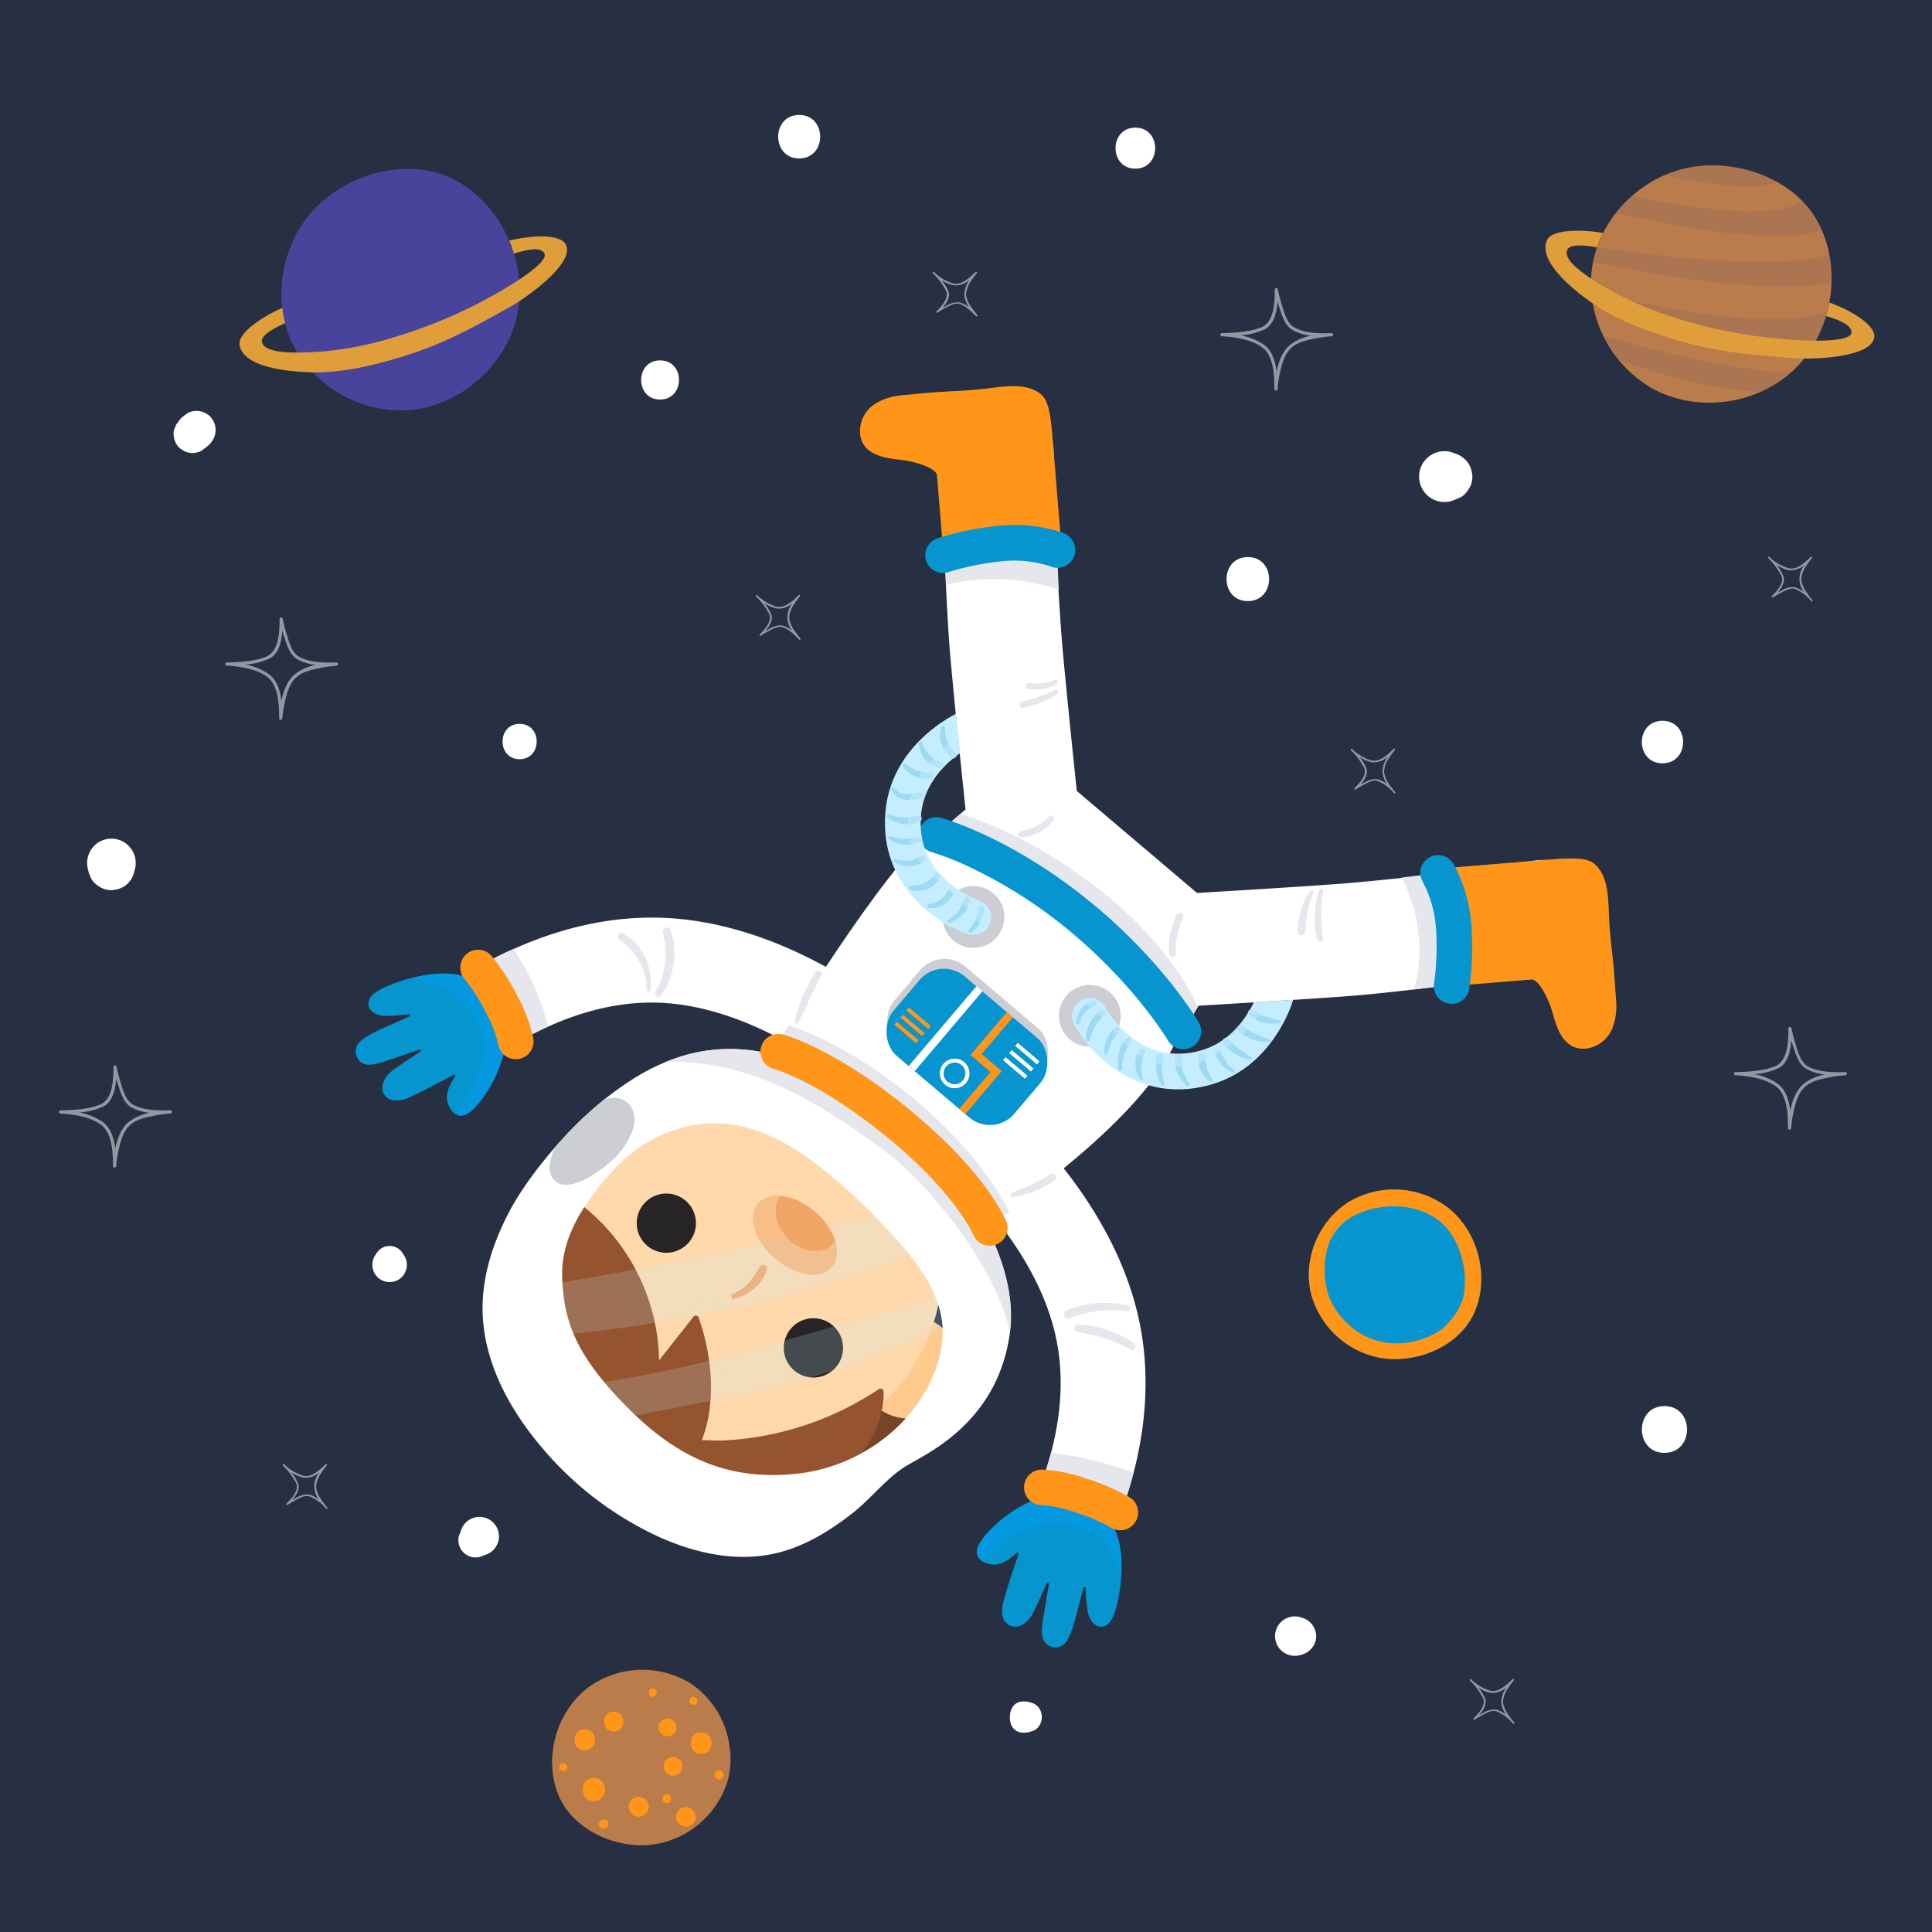 <svg xmlns="http://www.w3.org/2000/svg" viewBox="0 0 500 500"><defs><style>.cls-1{isolation:isolate;}.cls-2{fill:#272f42;}.cls-3{fill:#0695cf;}.cls-4{fill:#ff9519;}.cls-5{fill:#b97c4a;}.cls-6{fill:#48449c;}.cls-7{opacity:0.2;}.cls-11,.cls-24,.cls-7{mix-blend-mode:screen;}.cls-8{fill:#e09e3b;}.cls-9{opacity:0.1;}.cls-14,.cls-20,.cls-9{mix-blend-mode:multiply;}.cls-10{fill:#353195;}.cls-11,.cls-14,.cls-20,.cls-27{opacity:0.5;}.cls-12{fill:#fff;}.cls-13{fill:#e6e7ed;}.cls-15{fill:#009cf0;}.cls-16{fill:#784426;}.cls-17{fill:#ffcb8c;}.cls-18{fill:#ffd9ab;}.cls-19,.cls-20{fill:#95542f;}.cls-21{fill:#262424;}.cls-22,.cls-27{fill:#f1a567;}.cls-23{fill:#cdced3;}.cls-24{opacity:0.19;}.cls-25{fill:#c4eeff;}.cls-26{fill:#9edaf3;}</style></defs><title>erro-404</title><g class="cls-1"><g id="BACKGROUND"><rect class="cls-2" width="500" height="500"/></g><g id="OBJECTS"><path class="cls-3" d="M339,326.48A22.56,22.56,0,0,1,349.21,311a23,23,0,0,1,26,1.94c7.5,6.24,10.32,17.76,6.38,26.73s-15.28,13.43-24.5,11.73A22.87,22.87,0,0,1,339.36,335,20.88,20.88,0,0,1,339,326.48Z" transform="translate(0 0)"/><path class="cls-4" d="M339.36,335a22.87,22.87,0,0,0,17.7,16.37c9.22,1.7,20.57-2.78,24.5-11.73s1.12-20.49-6.38-26.73a23,23,0,0,0-26-1.94A22.56,22.56,0,0,0,339,326.48,20.88,20.88,0,0,0,339.36,335Zm3.93-10.86a13.38,13.38,0,0,1,7.41-9.66c7.18-3.58,17.06-3.1,22.8,2.4,4.57,4.38,6.49,12.37,5.24,18.6-.59,2.94-2.7,5.73-4.84,7.84-2.42,2.38-11.87,7.24-21.48,2a20.55,20.55,0,0,1-8.24-9.13A21.25,21.25,0,0,1,343.29,324.13Z" transform="translate(0 0)"/><path class="cls-5" d="M188.86,452.3A23.35,23.35,0,0,0,179,435.84a23.77,23.77,0,0,0-26.93,1c-8,6.14-11.39,17.93-7.69,27.37s15.25,14.51,24.86,13.12a23.68,23.68,0,0,0,19-16.21A21.68,21.68,0,0,0,188.86,452.3Z" transform="translate(0 0)"/><path class="cls-4" d="M158.83,448.11c3.32,0,3.33-5.16,0-5.16s-3.32,5.16,0,5.16Z" transform="translate(0 0)"/><path class="cls-4" d="M151.32,453c3.52,0,3.52-5.46,0-5.46s-3.52,5.46,0,5.46Z" transform="translate(0 0)"/><path class="cls-4" d="M153.68,466.14c3.89,0,3.89-6,0-6s-3.89,6,0,6Z" transform="translate(0 0)"/><path class="cls-4" d="M165.31,470.17a2.71,2.71,0,0,0,1.83-.75,1.94,1.94,0,0,0,.53-.83,2,2,0,0,0,.23-1,2.61,2.61,0,0,0-.76-1.83,2.71,2.71,0,0,0-1.83-.75,2.67,2.67,0,0,0-1.82.75,2,2,0,0,0-.54.84,2,2,0,0,0-.22,1,2.61,2.61,0,0,0,.76,1.83,2.67,2.67,0,0,0,1.82.75Z" transform="translate(0 0)"/><path class="cls-4" d="M178.18,467.75a2.85,2.85,0,0,0-1.33,0,2.55,2.55,0,1,0,3.11,1.79,2.46,2.46,0,0,0-.66-1.12,2.51,2.51,0,0,0-1.12-.66Z" transform="translate(0 0)"/><path class="cls-4" d="M171.07,448.61l.07.07a2.32,2.32,0,1,0,0-3.29l-.07.07a2.25,2.25,0,0,0,0,3.15Z" transform="translate(0 0)"/><path class="cls-4" d="M174.17,459.55a2.5,2.5,0,0,0,1.72-.71,1.78,1.78,0,0,0,.5-.79,1.84,1.84,0,0,0,.21-.93,2.45,2.45,0,0,0-.71-1.72,2.56,2.56,0,0,0-1.72-.71,2.49,2.49,0,0,0-1.71.71,1.7,1.7,0,0,0-.5.79,1.66,1.66,0,0,0-.21.93,2.45,2.45,0,0,0,.71,1.72,2.54,2.54,0,0,0,1.71.71Z" transform="translate(0 0)"/><path class="cls-4" d="M181.44,453.92c3.61,0,3.62-5.61,0-5.61s-3.61,5.61,0,5.61Z" transform="translate(0 0)"/><path class="cls-4" d="M172.56,466.65a1.16,1.16,0,0,0,0-2.32,1.16,1.16,0,0,0,0,2.32Z" transform="translate(0 0)"/><path class="cls-4" d="M156,471l-.21,0-.27.12a.85.85,0,0,0-.33.29,1.12,1.12,0,0,0-.24.7,1.47,1.47,0,0,0,.15.58,1.13,1.13,0,0,0,.69.52l.21,0a1.18,1.18,0,0,0,1.14-.3,1.16,1.16,0,0,0,0-1.66,1.21,1.21,0,0,0-.52-.31,1.3,1.3,0,0,0-.62,0Z" transform="translate(0 0)"/><path class="cls-4" d="M168.92,439.17a1.15,1.15,0,0,0,0-2.29,1.15,1.15,0,0,0,0,2.29Z" transform="translate(0 0)"/><path class="cls-4" d="M179.43,441.21a1,1,0,0,0,0-2.08,1,1,0,0,0,0,2.08Z" transform="translate(0 0)"/><path class="cls-4" d="M186.83,460.23l.08-.08a1.21,1.21,0,0,0,.24-1.28,1.16,1.16,0,0,0-1.07-.72,1.2,1.2,0,0,0-1,.58,1.21,1.21,0,0,0,.18,1.42l.08.08a1.11,1.11,0,0,0,1.5,0Z" transform="translate(0 0)"/><path class="cls-4" d="M145.75,458.36a1,1,0,0,0,0-2.05,1,1,0,0,0,0,2.05Z" transform="translate(0 0)"/><path class="cls-6" d="M81.92,97.35a31.56,31.56,0,0,0,24.44,8.75c12.89-1.27,24.38-11.44,27.34-24,3.12-13.28-3.44-28.51-15.39-35.2S89.94,44.73,81.08,54.4c-8,8.76-10.56,22.25-6,33.19A29.24,29.24,0,0,0,81.92,97.35Z" transform="translate(0 0)"/><g class="cls-7"><path class="cls-6" d="M102.73,44.52a23.1,23.1,0,0,1-7.17,5.7A114.53,114.53,0,0,1,81.64,57c-1.21.5-2.43,1-3.66,1.46a30.28,30.28,0,0,1,3.1-4,34.47,34.47,0,0,1,22.17-10.62C103.08,44.05,102.9,44.3,102.73,44.52Z" transform="translate(0 0)"/><path class="cls-6" d="M119.06,48.57c-2.85,3.49-6.88,6.07-10.65,8.44A139.17,139.17,0,0,1,91.76,65.8C85.58,68.6,79.27,71.08,73,73.51a33.25,33.25,0,0,1,1-5.85c2.6-1.06,5.19-2.15,7.75-3.28a145.3,145.3,0,0,0,18.12-9.3,53.79,53.79,0,0,0,6.8-4.9,19.72,19.72,0,0,0,4.29-4.91c.18-.32.34-.65.49-1a24.07,24.07,0,0,1,6.93,2.57q.72.4,1.41.84C119.51,48,119.28,48.29,119.06,48.57Z" transform="translate(0 0)"/><path class="cls-6" d="M124,62.28C113.46,70.05,101.63,75.9,89.69,81.2c-4.85,2.15-9.73,4.21-14.61,6.27a27.45,27.45,0,0,1-1.28-3.84l.12,0Q79.64,80.86,85.29,78c3.92-2,7.82-4,11.66-6.15s7.42-4.2,11-6.46c3.24-2,6.41-4.17,9.44-6.51a48.84,48.84,0,0,0,6.9-6.27c.21-.23.4-.46.6-.7a32.89,32.89,0,0,1,4.51,5.78A39.18,39.18,0,0,1,124,62.28Z" transform="translate(0 0)"/><path class="cls-6" d="M133,73.47A96.65,96.65,0,0,1,119,81.26c-5.69,2.68-11.49,5.11-17.33,7.43-5.17,2-10.37,4-15.59,5.92-1.67.61-3.36,1.2-5,1.81-.71-.75-1.4-1.53-2-2.35l.1,0c12.52-4.66,25.07-9.52,36.62-16.28,2.85-1.67,5.64-3.46,8.32-5.38a43,43,0,0,0,6.75-5.64,19.69,19.69,0,0,0,1.85-2.35,33.43,33.43,0,0,1,1.76,8.14C133.92,72.85,133.48,73.17,133,73.47Z" transform="translate(0 0)"/><path class="cls-6" d="M126.32,93.24a119,119,0,0,1-23.19,9.23q-4.25,1.25-8.55,2.35a32.92,32.92,0,0,1-6.68-3c10.35-3.4,20.66-7,30.64-11.37,2.66-1.17,5.3-2.39,7.91-3.69,2.36-1.17,4.65-2.48,7-3.71a30.42,30.42,0,0,1-3.61,8.11C128.68,91.91,127.5,92.59,126.32,93.24Z" transform="translate(0 0)"/></g><path class="cls-8" d="M62,89.17c-.42-3,5.91-7.26,11.09-9.49a18.24,18.24,0,0,0,.74,3.95c-4.24,1.87-6.41,3.51-6,5,.77,2.91,8.6,2.61,10.68,2.59a84.23,84.23,0,0,0,17.32-2.26A127.16,127.16,0,0,0,130,75.07c2.21-1.27,11.95-7.12,10.92-9.4-.94-2.11-5.42-.82-7.94,0a21.59,21.59,0,0,0-1.18-3.42c8.81-2,13.55-.91,14.58.93,2.68,4.8-10.07,13.81-14.12,16.09-10.43,5.88-18.15,10-28.06,13-7.64,2.33-15.55,4.26-23.59,4.09C75.93,96.23,62.85,95.44,62,89.17Z" transform="translate(0 0)"/><path class="cls-5" d="M412.49,79.93A31.54,31.54,0,0,0,428,100.74c11.44,6.09,26.63,4,36.09-4.87C474,86.54,477,70.22,470.76,58S448.31,40.55,435.57,43.7C424.05,46.55,414.46,56.37,412.24,68A29.09,29.09,0,0,0,412.49,79.93Z" transform="translate(0 0)"/><g class="cls-9"><path class="cls-10" d="M459.07,47.47a23.38,23.38,0,0,1-9.12.77,116.59,116.59,0,0,1-15.34-2.08c-1.28-.26-2.57-.53-3.85-.82a30.3,30.3,0,0,1,4.81-1.64,34.44,34.44,0,0,1,24.35,3.43A7.16,7.16,0,0,1,459.07,47.47Z" transform="translate(0 0)"/><path class="cls-10" d="M470.43,59.88c-4.31,1.33-9.09,1.24-13.54,1.12a138.52,138.52,0,0,1-18.74-1.9c-6.69-1.09-13.32-2.52-19.93-4a33.26,33.26,0,0,1,4.06-4.33q4.13.84,8.27,1.56a145,145,0,0,0,20.24,2.29,53.18,53.18,0,0,0,8.37-.31,19.59,19.59,0,0,0,6.29-1.71c.33-.17.65-.36,1-.56a24.59,24.59,0,0,1,4.35,6c.25.49.48,1,.7,1.49C471.12,59.65,470.77,59.77,470.43,59.88Z" transform="translate(0 0)"/><path class="cls-10" d="M467,74c-13.09.62-26.18-1.06-39.06-3.26-5.23-.89-10.43-1.88-15.64-2.87a28.78,28.78,0,0,1,1.06-3.9h.13q6.27.92,12.55,1.67c4.37.52,8.74,1,13.12,1.34s8.5.61,12.76.72c3.82.1,7.64.08,11.45-.19a48.79,48.79,0,0,0,9.23-1.4c.29-.07.59-.16.88-.25a32.54,32.54,0,0,1,.55,7.31A39.77,39.77,0,0,1,467,74Z" transform="translate(0 0)"/><path class="cls-10" d="M461.35,82.43a42.76,42.76,0,0,0,8.74-1,21,21,0,0,0,2.84-.93,33.32,33.32,0,0,1-3,7.74c-.54,0-1.08.06-1.61.07a97,97,0,0,1-16-1.32c-6.22-.92-12.4-2.11-18.55-3.42-5.43-1.15-10.85-2.41-16.25-3.7l-5.2-1.28c-.18-1-.32-2-.4-3.09l.1,0c13,3,26.15,6,39.51,6.72,3.3.2,6.61.25,9.91.13" transform="translate(0 0)"/><path class="cls-10" d="M451.73,101.09a118,118,0,0,1-24.42-5.16c-2.82-.87-5.62-1.81-8.42-2.77A32.54,32.54,0,0,1,415,87c10.5,2.9,21.07,5.62,31.8,7.5q4.31.77,8.63,1.31c2.62.33,5.25.52,7.88.78a30.06,30.06,0,0,1-7.5,4.76C454.43,101.29,453.08,101.21,451.73,101.09Z" transform="translate(0 0)"/></g><path class="cls-8" d="M400.41,62.06c1.29-2.69,8.94-2.77,14.48-1.75a18.62,18.62,0,0,0-1.57,3.7c-4.56-.8-7.28-.64-7.77.8-1,2.85,5.71,6.93,7.46,8.07a84.47,84.47,0,0,0,15.67,7.72A127.3,127.3,0,0,0,464.83,88c2.54.17,13.89.69,14.3-1.78.37-2.27-4.07-3.69-6.58-4.44a22.2,22.2,0,0,0,.9-3.5c8.46,3.2,11.79,6.75,11.62,8.85-.42,5.48-16,5.93-20.66,5.58C452.47,91.81,443.76,91,433.84,88c-7.65-2.29-15.31-5.06-21.91-9.66C408.12,75.67,397.67,67.77,400.41,62.06Z" transform="translate(0 0)"/><g class="cls-11"><path class="cls-12" d="M345,86.53a.34.34,0,0,0-.38-.32c-3.08.1-6.88.07-9.62-1.46-1.89-1-2.59-3.68-3.19-5.6a43.26,43.26,0,0,1-1.11-4.31c-.09-.46-.8-.35-.8.1,0,3.21-.09,8.5-3.59,9.83-3.14,1.19-6.81,1.36-10.14,1.44a.41.41,0,0,0,0,.81c3.4.19,7.41.79,10.28,2.73,3.21,2.15,3.34,7.44,3.35,10.94a.41.41,0,0,0,.82,0,28.36,28.36,0,0,1,.61-4.1c.49-2.26,1.19-5,3-6.59s4.2-2,6.34-2.44a34.71,34.71,0,0,1,4.06-.54A.4.4,0,0,0,345,86.53Zm-11.35,2.9c-1.78,1.6-2.74,4.15-3.26,6.73-.34-2.68-1.15-5.35-3.15-6.85a15.15,15.15,0,0,0-6.21-2.52,18.12,18.12,0,0,0,6.23-1.54c2.4-1.18,3.15-4.34,3.37-7.22.2.72.42,1.43.65,2.13.62,1.84,1.36,4.1,3.1,5.18a12.13,12.13,0,0,0,4.94,1.53A12.21,12.21,0,0,0,333.68,89.43Z" transform="translate(0 0)"/><path class="cls-12" d="M87.45,171.76a.34.34,0,0,0-.39-.31c-3.07.09-6.87.06-9.62-1.46-1.88-1-2.58-3.68-3.18-5.6a43.26,43.26,0,0,1-1.11-4.31c-.09-.46-.8-.35-.8.1,0,3.21-.09,8.5-3.6,9.83-3.13,1.19-6.81,1.36-10.13,1.44a.41.41,0,0,0,0,.81c3.4.19,7.41.79,10.28,2.72,3.21,2.16,3.34,7.45,3.35,11a.41.41,0,0,0,.81,0,28.38,28.38,0,0,1,.62-4.1c.49-2.26,1.19-5,3-6.59s4.2-2,6.34-2.44a32.55,32.55,0,0,1,4-.54A.41.41,0,0,0,87.45,171.76Zm-11.35,2.9c-1.79,1.61-2.74,4.16-3.27,6.74-.33-2.68-1.15-5.35-3.14-6.85A15.27,15.27,0,0,0,63.48,172a18.29,18.29,0,0,0,6.22-1.54c2.41-1.18,3.16-4.34,3.38-7.22.2.72.41,1.43.65,2.13.62,1.83,1.36,4.1,3.1,5.17a12,12,0,0,0,4.94,1.54A12.3,12.3,0,0,0,76.1,174.66Z" transform="translate(0 0)"/><path class="cls-12" d="M44.45,287.66a.35.35,0,0,0-.39-.32c-3.07.1-6.87.07-9.62-1.46-1.88-1-2.59-3.68-3.18-5.6A43.26,43.26,0,0,1,30.15,276a.41.41,0,0,0-.8.1c0,3.21-.09,8.5-3.6,9.83-3.13,1.19-6.81,1.36-10.14,1.44a.41.41,0,0,0,0,.81c3.41.19,7.42.79,10.29,2.73,3.2,2.15,3.33,7.44,3.35,10.94a.41.41,0,0,0,.81,0,29.81,29.81,0,0,1,.61-4.1c.49-2.26,1.2-5,3-6.59s4.2-2,6.34-2.44a34.26,34.26,0,0,1,4.05-.54A.4.4,0,0,0,44.45,287.66Zm-11.36,2.9c-1.78,1.6-2.73,4.15-3.26,6.73-.33-2.68-1.15-5.35-3.15-6.85a15.17,15.17,0,0,0-6.2-2.52,18.12,18.12,0,0,0,6.22-1.54c2.41-1.18,3.16-4.34,3.38-7.22.2.72.41,1.43.65,2.13.62,1.84,1.36,4.1,3.09,5.18A12.13,12.13,0,0,0,38.76,288,12.25,12.25,0,0,0,33.09,290.56Z" transform="translate(0 0)"/><path class="cls-12" d="M84.71,390.15a18.78,18.78,0,0,1-1.38-1.81,7.37,7.37,0,0,1-1.53-3.45,6.8,6.8,0,0,1,1.41-3.77,16.81,16.81,0,0,1,1.37-1.86c.19-.22-.11-.53-.32-.32-1.38,1.38-3.51,3.4-5.62,3a11.71,11.71,0,0,1-5.11-3,.23.23,0,0,0-.32.32,17.65,17.65,0,0,1,3.42,4.55c.85,1.9-1.18,4-2.45,5.28-.18.18,0,.5.27.36a22.9,22.9,0,0,1,2.13-1.26c1-.52,2.31-1.28,3.46-.95a10.73,10.73,0,0,1,4.35,3.21.2.2,0,0,0,.28,0A.22.22,0,0,0,84.71,390.15Zm-2.14-2A6.75,6.75,0,0,0,80,386.78a5.14,5.14,0,0,0-3.25.82c-.37.18-.73.38-1.09.58,1-1.22,2-2.76,1.51-4.16A10.11,10.11,0,0,0,75.35,381a8.48,8.48,0,0,0,3.43,1.45A5.43,5.43,0,0,0,82.71,381a5.6,5.6,0,0,0-.14,7.16Z" transform="translate(0 0)"/><path class="cls-12" d="M469.08,155.31a17.29,17.29,0,0,1-1.38-1.81,7.49,7.49,0,0,1-1.54-3.45,6.74,6.74,0,0,1,1.42-3.77,15.63,15.63,0,0,1,1.37-1.86.23.23,0,0,0-.32-.32c-1.38,1.38-3.51,3.41-5.62,3a11.8,11.8,0,0,1-5.12-3,.23.23,0,0,0-.32.32A17.21,17.21,0,0,1,461,149c.86,1.9-1.17,4-2.45,5.28-.18.18.06.5.27.36a23.05,23.05,0,0,1,2.14-1.26c1-.52,2.3-1.28,3.45-1a10.77,10.77,0,0,1,4.36,3.21.19.19,0,0,0,.28,0A.22.22,0,0,0,469.08,155.31Zm-2.14-2a6.75,6.75,0,0,0-2.55-1.34,5.17,5.17,0,0,0-3.25.82c-.37.18-.74.38-1.1.58,1-1.22,2-2.75,1.52-4.16a10.14,10.14,0,0,0-1.85-3.06,8.59,8.59,0,0,0,3.43,1.45,5.46,5.46,0,0,0,3.94-1.45,5.56,5.56,0,0,0-.14,7.16Z" transform="translate(0 0)"/><path class="cls-12" d="M361.11,205.06a18.87,18.87,0,0,1-1.39-1.81,7.47,7.47,0,0,1-1.53-3.45A6.8,6.8,0,0,1,359.6,196a15.71,15.71,0,0,1,1.38-1.86c.18-.21-.12-.52-.32-.32-1.39,1.38-3.52,3.41-5.63,3a11.71,11.71,0,0,1-5.11-3,.23.23,0,0,0-.32.32,17.21,17.21,0,0,1,3.42,4.55c.85,1.9-1.18,4-2.45,5.28-.18.18.06.5.27.36a22.9,22.9,0,0,1,2.13-1.26c1-.52,2.31-1.28,3.46-1a10.83,10.83,0,0,1,4.36,3.21.18.18,0,0,0,.27,0A.22.22,0,0,0,361.11,205.06ZM359,203a6.79,6.79,0,0,0-2.54-1.34,5.21,5.21,0,0,0-3.26.82c-.37.18-.73.38-1.09.58,1.05-1.22,2-2.75,1.51-4.16a10.11,10.11,0,0,0-1.84-3.06,8.54,8.54,0,0,0,3.43,1.45,5.43,5.43,0,0,0,3.93-1.45,6.87,6.87,0,0,0-1.36,3.93A6.74,6.74,0,0,0,359,203Z" transform="translate(0 0)"/><path class="cls-12" d="M253,81.59a20.07,20.07,0,0,1-1.39-1.8A7.51,7.51,0,0,1,250,76.33a6.86,6.86,0,0,1,1.41-3.77,16.46,16.46,0,0,1,1.38-1.85c.18-.22-.12-.53-.33-.32-1.38,1.37-3.51,3.4-5.62,3a11.63,11.63,0,0,1-5.11-3c-.22-.19-.53.11-.32.32a17.42,17.42,0,0,1,3.42,4.55c.85,1.91-1.18,4-2.45,5.29-.18.17.06.5.27.35q1-.68,2.13-1.26c1-.52,2.31-1.28,3.46-1,1.68.48,3.18,2,4.36,3.21a.18.18,0,0,0,.27,0A.23.23,0,0,0,253,81.59Zm-2.15-2a6.79,6.79,0,0,0-2.54-1.34,5.15,5.15,0,0,0-3.26.82c-.37.18-.73.38-1.09.58,1.05-1.22,2-2.76,1.51-4.17a10.07,10.07,0,0,0-1.84-3A8.54,8.54,0,0,0,247,73.86a5.48,5.48,0,0,0,3.93-1.46,6.87,6.87,0,0,0-1.36,3.93A6.74,6.74,0,0,0,250.8,79.57Z" transform="translate(0 0)"/><path class="cls-12" d="M207.15,165.22a18.28,18.28,0,0,1-1.38-1.8,7.41,7.41,0,0,1-1.53-3.46,6.65,6.65,0,0,1,1.41-3.76,16.81,16.81,0,0,1,1.37-1.86c.19-.22-.11-.53-.32-.32-1.38,1.37-3.51,3.4-5.62,3a11.72,11.72,0,0,1-5.12-3,.23.23,0,0,0-.32.33,17.14,17.14,0,0,1,3.43,4.55c.85,1.9-1.18,4-2.46,5.28-.17.17.06.5.28.35.68-.45,1.4-.87,2.13-1.26,1-.52,2.3-1.28,3.46-.95,1.68.48,3.18,2,4.35,3.21a.2.2,0,0,0,.28,0A.23.23,0,0,0,207.15,165.22Zm-2.14-2a6.75,6.75,0,0,0-2.55-1.34,5.14,5.14,0,0,0-3.25.82c-.37.18-.73.38-1.09.58,1-1.22,2-2.76,1.51-4.17a10.1,10.1,0,0,0-1.85-3.05,8.58,8.58,0,0,0,3.44,1.45,5.47,5.47,0,0,0,3.93-1.46,5.58,5.58,0,0,0-.14,7.17Z" transform="translate(0 0)"/><path class="cls-12" d="M391.89,445.78a20.07,20.07,0,0,1-1.39-1.8,7.52,7.52,0,0,1-1.53-3.45,6.8,6.8,0,0,1,1.41-3.77,15.71,15.71,0,0,1,1.38-1.86c.18-.22-.12-.53-.32-.32-1.39,1.37-3.52,3.4-5.63,3a11.71,11.71,0,0,1-5.11-3,.23.23,0,0,0-.32.32,17,17,0,0,1,3.42,4.55c.85,1.9-1.18,4-2.45,5.28-.18.17.06.5.27.35q1-.68,2.13-1.26c1-.51,2.31-1.28,3.46-.95a10.86,10.86,0,0,1,4.36,3.21.18.18,0,0,0,.27,0A.23.23,0,0,0,391.89,445.78Zm-2.15-2a6.79,6.79,0,0,0-2.54-1.34,5.15,5.15,0,0,0-3.26.82c-.37.18-.73.38-1.09.58,1-1.22,2-2.76,1.51-4.17a10.19,10.19,0,0,0-1.84-3,8.54,8.54,0,0,0,3.43,1.45,5.44,5.44,0,0,0,3.93-1.46,6.9,6.9,0,0,0-1.36,3.94A6.74,6.74,0,0,0,389.74,443.76Z" transform="translate(0 0)"/><path class="cls-12" d="M477.94,277.78a.35.35,0,0,0-.39-.32c-3.08.09-6.88.06-9.62-1.46-1.89-1-2.59-3.68-3.19-5.6a43.26,43.26,0,0,1-1.11-4.31c-.09-.46-.8-.35-.8.1,0,3.21-.09,8.5-3.59,9.83-3.14,1.19-6.81,1.36-10.14,1.44a.41.41,0,0,0,0,.81c3.4.19,7.41.79,10.28,2.72,3.21,2.16,3.34,7.45,3.35,10.95a.41.41,0,0,0,.82,0,28.36,28.36,0,0,1,.61-4.1c.49-2.26,1.19-5,3-6.59s4.19-2,6.33-2.44a32.7,32.7,0,0,1,4.06-.54A.41.41,0,0,0,477.94,277.78Zm-11.36,2.89c-1.78,1.61-2.73,4.16-3.26,6.74-.34-2.68-1.15-5.35-3.15-6.85A15.15,15.15,0,0,0,454,278a18.35,18.35,0,0,0,6.23-1.54c2.4-1.18,3.15-4.34,3.37-7.22.2.72.42,1.43.65,2.13.63,1.84,1.37,4.1,3.1,5.17a12.14,12.14,0,0,0,4.94,1.54A12.34,12.34,0,0,0,466.58,280.67Z" transform="translate(0 0)"/></g><path class="cls-12" d="M293.83,43.65c6.83,0,6.84-10.62,0-10.62s-6.84,10.62,0,10.62Z" transform="translate(0 0)"/><path class="cls-12" d="M170.83,103.4c6.52,0,6.53-10.13,0-10.13s-6.53,10.13,0,10.13Z" transform="translate(0 0)"/><path class="cls-12" d="M97.43,324.35l-.46.73a4.47,4.47,0,1,0,7.72,0l-.46-.73a4,4,0,0,0-6.8,0Z" transform="translate(0 0)"/><path class="cls-12" d="M336.45,428.35l.56-.16a5,5,0,0,0,2.56-1.77,4.77,4.77,0,0,0,1.06-3,5.08,5.08,0,0,0-3.62-4.75l-.56-.16a5.1,5.1,0,1,0,0,9.83Z" transform="translate(0 0)"/><path class="cls-12" d="M430.76,376c7.78,0,7.8-12.1,0-12.1s-7.79,12.1,0,12.1Z" transform="translate(0 0)"/><path class="cls-12" d="M322.94,155.56c7.32,0,7.34-11.39,0-11.39s-7.35,11.39,0,11.39Z" transform="translate(0 0)"/><path class="cls-12" d="M405.83,256.73c5.66,0,5.66-8.79,0-8.79s-5.66,8.79,0,8.79Z" transform="translate(0 0)"/><path class="cls-12" d="M430.25,197.54c7.11,0,7.12-11,0-11s-7.11,11,0,11Z" transform="translate(0 0)"/><path class="cls-12" d="M375.58,129.68l.9-.34,1.49-.63a4.73,4.73,0,0,0,1.75-1.6,5.94,5.94,0,0,0,1.33-3.77,7.29,7.29,0,0,0-.85-3.14,6.5,6.5,0,0,0-3.72-2.86l-.9-.34a6.57,6.57,0,0,0-6.4,1.69,6.59,6.59,0,0,0,0,9.3,6.57,6.57,0,0,0,6.4,1.69Z" transform="translate(0 0)"/><path class="cls-12" d="M206.83,41c7.24,0,7.25-11.25,0-11.25S199.58,41,206.83,41Z" transform="translate(0 0)"/><path class="cls-12" d="M48.35,107.09a6.16,6.16,0,0,0-.8.57,5,5,0,0,0-1.42,1.52l-.52.69L45.12,111A3.7,3.7,0,0,0,45,113a4.68,4.68,0,0,0,1.34,2.8,5.75,5.75,0,0,0,2.16,1.26,4.88,4.88,0,0,0,3.77-.49L53,116a11,11,0,0,0,1.13-.91,6.2,6.2,0,0,0,1-1.31,5,5,0,0,0-.77-6,5,5,0,0,0-6-.77Z" transform="translate(0 0)"/><path class="cls-12" d="M34.66,225.94l.24-.93a6.29,6.29,0,0,0-1.62-6.12,6.28,6.28,0,0,0-8.9,0A6.39,6.39,0,0,0,22.76,225l.24.93.61,1.45a4.64,4.64,0,0,0,1.56,1.7,5.8,5.8,0,0,0,3.66,1.29,7.08,7.08,0,0,0,3.05-.82,6.12,6.12,0,0,0,2.78-3.62Z" transform="translate(0 0)"/><path class="cls-12" d="M119.25,396.27c-.15.38-.3.77-.46,1.15a4.47,4.47,0,0,0,5.5,5.49l1.15-.46a5.06,5.06,0,0,0,3.51-3.51,5,5,0,1,0-9.7-2.67Z" transform="translate(0 0)"/><path class="cls-12" d="M134.48,196.48c5.88,0,5.89-9.14,0-9.14s-5.89,9.14,0,9.14Z" transform="translate(0 0)"/><path class="cls-12" d="M265.83,440.36l-.62,0c-5.61-.45-4.93,9.44,1.07,7.89l.58-.14c3.68-.95,3.68-6.51,0-7.46l-.58-.15c-5.92-1.52-6.76,8.35-1.07,7.9l.62-.05a4,4,0,0,0,0-7.95Z" transform="translate(0 0)"/><path class="cls-12" d="M243.61,117.73c0,1.46,1,36,2.21,50.7.65,7.94,2.49,26,4.06,41.06l-7.64,6.57,64,50.86,3.91-6.64c15-.89,32.92-2,40.79-2.65,14.71-1.2,48.94-5.88,50.39-6.08A14.56,14.56,0,0,0,408.78,226c-3-2.58-6.37-3.26-10.64-2.68-.34,0-35.65,4.12-49.58,5.26-7.31.6-24.16,1.65-38.77,2.52l-31.12-26.4c-1.52-14.56-3.23-31.35-3.83-38.67-1.14-13.92-2.87-49.42-2.88-49.77-.12-4.31-1.33-7.48-4.38-10.06a14.56,14.56,0,0,0-24,11.51Z" transform="translate(0 0)"/><path class="cls-13" d="M303.89,250.16c-7.63-10.67-17.79-19.51-28.73-26.65a108.09,108.09,0,0,0-26.59-12.89l-6.33,5.44,64,50.86,3.75-6.37A64.11,64.11,0,0,0,303.89,250.16Z" transform="translate(0 0)"/><path class="cls-13" d="M243.61,117.73c0,1,.51,18.31,1.21,33.62A53.78,53.78,0,0,1,274,152.56c-.75-15.7-1.3-35.37-1.31-35.63a14.56,14.56,0,1,0-29.11.8Z" transform="translate(0 0)"/><path class="cls-13" d="M366.91,240.2a36.22,36.22,0,0,1-1,15.87c15.68-1.83,34.31-4.37,35.37-4.52a14.56,14.56,0,0,0-3.95-28.86c-.25,0-19.11,2.62-34.58,4.42A40.11,40.11,0,0,1,366.91,240.2Z" transform="translate(0 0)"/><path class="cls-4" d="M273.67,142.35l-28.3,2.32a1.1,1.1,0,0,1-1.18-1L242.49,123c-.14-1.69-5-3.5-9.47-4-3.78-.43-9.86-1.15-10.43-6.7a8.45,8.45,0,0,1,4.53-8.15c3.58-2,6.8-1.84,9.83-2.17,9.49-1,11-.47,20.45-1.67,4.13-.53,8.8-.91,12,1.75,2.4,2,2.65,7.27,3.21,14.09l2.05,25A1.1,1.1,0,0,1,273.67,142.35Z" transform="translate(0 0)"/><g class="cls-14"><path class="cls-4" d="M241,107.6c3.73-.33,7.45-.57,11.16-1,2.65-.34,5.77-.79,8.31.32s3.3,4.05,3.87,6.51a89.87,89.87,0,0,1,1.92,10c.73,6.47.54,13,1.28,19.44l6.13-.5a1.1,1.1,0,0,0,1-1.18l-2.05-25c-.56-6.82-.81-12.1-3.21-14.09-3.21-2.66-7.88-2.28-12-1.75-9.47,1.2-11,.66-20.45,1.67-3,.33-6.25.21-9.83,2.17a8.71,8.71,0,0,0-4.33,5.53C228.84,108.82,234.91,108.12,241,107.6Z" transform="translate(0 0)"/></g><path class="cls-3" d="M276.65,138.84a4.6,4.6,0,0,1-4.69,7.78,29.88,29.88,0,0,0-12.06-1.42A70.94,70.94,0,0,0,245.63,148a4.6,4.6,0,1,1-2.89-8.73A78.7,78.7,0,0,1,259.15,136a38.68,38.68,0,0,1,16.23,2A4.76,4.76,0,0,1,276.65,138.84Z" transform="translate(0 0)"/><path class="cls-4" d="M372.15,225.9l2.32,28.3a1.1,1.1,0,0,0,1.18,1l20.68-1.7c1.7-.14,4.27,4.39,5.5,8.69,1,3.66,2.74,9.54,8.31,9.2a8.44,8.44,0,0,0,7.3-5.8c1.36-3.85.72-7,.54-10-.55-9.53-1.32-10.91-1.67-20.45-.16-4.17-.54-8.83-3.69-11.57-2.35-2-7.6-1.43-14.42-.87l-25.05,2.05A1.1,1.1,0,0,0,372.15,225.9Z" transform="translate(0 0)"/><g class="cls-14"><path class="cls-4" d="M372.59,231.23c5.15-.91,10.31-1.78,15.52-2.24a65.44,65.44,0,0,1,11.11-.14c3.15.25,6.91.74,9.23,3.11s2.57,5.55,2.66,8.63c.13,3.85.18,7.68,0,11.53-.3,6.42-.94,12.83-.74,19.24a8.43,8.43,0,0,0,7.07-5.76c1.36-3.85.72-7,.54-10-.55-9.53-1.32-10.91-1.67-20.45-.16-4.17-.54-8.83-3.69-11.57-2.35-2-7.6-1.43-14.42-.87l-25.05,2.05a1.1,1.1,0,0,0-1,1.18Z" transform="translate(0 0)"/></g><path class="cls-3" d="M375.12,222.39a4.57,4.57,0,0,1,1,1.13,38.79,38.79,0,0,1,4.66,15.68,79.06,79.06,0,0,1-.55,16.72,4.6,4.6,0,0,1-9.09-1.43h0a69.62,69.62,0,0,0,.47-14.54,30,30,0,0,0-3.36-11.67,4.6,4.6,0,0,1,6.91-5.89Z" transform="translate(0 0)"/><path class="cls-12" d="M258.82,285.09c5.28,4.48,30.31,27.11,36.27,58.08,5.72,29.7-8.23,55.84-8.83,56.94a11,11,0,0,1-19.32-10.46c.17-.32,10.76-20.59,6.58-42.32-5-26.11-29.15-45.68-29.39-45.88a11,11,0,0,1,13.74-17.14C258,284.39,258.31,284.66,258.82,285.09Z" transform="translate(0 0)"/><path class="cls-13" d="M293.37,381.11a99.79,99.79,0,0,0-11.64-3.47A89.81,89.81,0,0,0,272,376a72.51,72.51,0,0,1-5.06,13.65,11,11,0,0,0,19.32,10.46A91.22,91.22,0,0,0,293.37,381.11Z" transform="translate(0 0)"/><path class="cls-3" d="M286.43,420.55c-2.31,1.32-4.09-.45-4.83-2.95a41.52,41.52,0,0,1-.64-6.52.3.3,0,0,0-.6-.06c-.48,1.89-1.21,4.72-1.8,7-1,3.7-1.9,6.24-3.17,7.47a3.4,3.4,0,0,1-3.35.65c-2.09-.65-2.7-2.66-2.3-5.75.14-1.12,1.14-7,1.72-10.44a.31.31,0,0,0-.58-.18c-1.08,2.45-2.76,6.19-3.57,7.76-1.75,3.37-5.38,4.85-7.44,1.8-.55-.81-.72-3-.22-4.76,1.6-5.57,2.16-7.17,3.93-12.34a.31.31,0,0,0-.5-.33c-2.35,2.2-5.07,4-8.32,2.44-2.45-1.19-3.81-3.86,3.69-10.45,2.48-2.18,8.05-6,12.46-6.54s11.33.83,15.66,5.53c4.74,5.13,4,15.45,2.74,21.39C288.73,417,287.75,419.79,286.43,420.55Z" transform="translate(0 0)"/><g class="cls-14"><path class="cls-15" d="M254.76,404.3l.13.05c5-5.82,11.11-10.69,19.23-10.23,4.59.27,9.83,2.37,12.48,6.27,1.59,2.33,2.4,5.36,3.51,8.16.44-5.53-.1-12-3.54-15.71-4.33-4.7-11.25-6.09-15.66-5.53s-10,4.36-12.46,6.54C251,400.44,252.31,403.11,254.76,404.3Z" transform="translate(0 0)"/></g><path class="cls-4" d="M292.92,387.92a4.6,4.6,0,0,1-5.41,7.41,48.15,48.15,0,0,0-9-3.87,33.51,33.51,0,0,0-8.94-1.93,4.6,4.6,0,0,1,.11-9.2,40.78,40.78,0,0,1,11.77,2.42,55.4,55.4,0,0,1,10.93,4.78A5.17,5.17,0,0,1,292.92,387.92Z" transform="translate(0 0)"/><path class="cls-12" d="M233.73,263.8l.93.81A11,11,0,0,1,220,281c-.22-.2-23.69-20.82-50-21.52-22.19-.59-40.51,13.24-40.69,13.38a11,11,0,1,1-13.46-17.36c1-.77,24.5-18.79,54.74-18C202.05,238.31,228.44,259.32,233.73,263.8Z" transform="translate(0 0)"/><path class="cls-13" d="M132.86,245.58a90.84,90.84,0,0,0-17.08,9.88,11,11,0,1,0,13.46,17.36,72.79,72.79,0,0,1,12.6-7.19A62.23,62.23,0,0,0,132.86,245.58Z" transform="translate(0 0)"/><path class="cls-3" d="M95.58,258.62c-.93,2.49,1.11,4,3.7,4.29a41.19,41.19,0,0,0,6.53-.44.31.31,0,0,1,.16.59c-1.78.78-4.46,2-6.57,2.91-3.49,1.57-5.85,2.88-6.86,4.34a3.4,3.4,0,0,0-.09,3.41c1,2,3.06,2.23,6,1.33,1.08-.32,6.73-2.26,10-3.39a.3.3,0,0,1,.27.54c-2.24,1.47-5.66,3.73-7.07,4.78-3,2.28-3.92,6.11-.57,7.65a7.08,7.08,0,0,0,4.73-.57c5.23-2.49,6.72-3.3,11.53-5.88a.3.3,0,0,1,.41.43c-1.79,2.68-3.13,5.66-1,8.62,1.57,2.22,4.42,3.13,9.7-5.35,1.75-2.8,4.59-8.92,4.43-13.36s-2.67-11-8-14.55c-5.83-3.84-15.89-1.41-21.55.78C98.68,255.78,96.11,257.19,95.58,258.62Z" transform="translate(0 0)"/><g class="cls-14"><path class="cls-15" d="M121.42,261.1a17.65,17.65,0,0,1,3.17,14.81c-1.22,4.59-4.23,8.39-6.19,12.67,1.71.64,4.25-.56,8.08-6.7,1.75-2.8,4.59-8.92,4.43-13.36s-2.67-11-8-14.55c-4.54-3-11.62-2.18-17.21-.64C111.78,253.84,117.63,256.12,121.42,261.1Z" transform="translate(0 0)"/></g><path class="cls-4" d="M126.72,246.9a4.17,4.17,0,0,1,.47.47,54.81,54.81,0,0,1,6.5,10,40.82,40.82,0,0,1,4.3,11.22,4.6,4.6,0,1,1-9.06,1.57,33.87,33.87,0,0,0-3.36-8.47,48.6,48.6,0,0,0-5.28-8.24,4.6,4.6,0,0,1,6.43-6.55Z" transform="translate(0 0)"/><path class="cls-12" d="M243.07,213.07s46.83,24.35,62.3,52.87c-5.28,22.13-50.14,51.2-50.14,51.2l-54.52-46.25S228.35,224.52,243.07,213.07Z" transform="translate(0 0)"/><path class="cls-13" d="M204.11,265.33c-2.13,3.44-3.4,5.56-3.4,5.56l54.52,46.25s1.6-.36,6-3.52C249.51,291.14,222.84,271.5,204.11,265.33Z" transform="translate(0 0)"/><circle class="cls-16" cx="193.04" cy="344.27" r="48.2" transform="translate(-24.33 14.82) rotate(-4.14)"/><circle class="cls-17" cx="235.32" cy="353.8" r="13.31" transform="translate(-151.49 177.94) rotate(-31.92)"/><circle class="cls-18" cx="195.68" cy="327.74" r="48.2" transform="translate(-184.12 365.91) rotate(-64.9)"/><g class="cls-14"><path class="cls-18" d="M229,362.73c-2.15-1.06-4.83-.86-7.13-.57-5.58.7-11,2.62-16.3,4.37-3.65,1.2-7.69,3-11.59,3-2.43,0-5.82-.33-7.3-2.57s-.82-5.2-.58-7.55c.84-8.12,1.67-16.7-2.68-23.94a48.4,48.4,0,0,0-8.43,7.08.51.51,0,0,1-.88-.28c-1-9.51-5-18.65-13.14-24.16a30.8,30.8,0,0,0-14.2-5c-8.13,14.56-7.53,29.93,17.76,51.39,32.64,27.69,48.58,16.48,64.59-1.69Z" transform="translate(0 0)"/></g><path class="cls-19" d="M174.73,375.89c-2.06,2.71-5,6.34-5.72,9.74a.66.66,0,0,0,.37.78l.06,0c11.57,6.26,25.94,5.74,38,1.21,11-4.1,21.52-15.18,21.24-27.55a.78.78,0,0,0-1.2-.57,79.36,79.36,0,0,1-39.82,13.29c-3.12.16-6.58-.4-9.63.34C176.5,373.56,175.69,374.64,174.73,375.89Z" transform="translate(0 0)"/><path class="cls-20" d="M174.73,375.89c-2.06,2.71-5,6.34-5.72,9.74a.66.66,0,0,0,.37.78l.06,0c11.57,6.26,25.94,5.74,38,1.21.34-.12.68-.28,1-.42-3.3-2-16.85-10.42-16.64-10.42,19.84-.53,32.92-13.5,35.83-17.37l-.18.09a79.36,79.36,0,0,1-39.82,13.29c-3.12.16-6.58-.4-9.63.34C176.5,373.56,175.69,374.64,174.73,375.89Z" transform="translate(0 0)"/><path class="cls-19" d="M143.75,308.29c-7.09,13-10.39,27.66-6.58,42.17,2.19,7.72,7.48,14.36,12.91,20.09a97,97,0,0,0,19.36,15.91.79.79,0,0,0,.76-.06c15.77-9.58,16-29.83,10.61-45.43a.77.77,0,0,0-1.3-.24l-8.95,11.33a52.41,52.41,0,0,0-25.79-44.14A.79.79,0,0,0,143.75,308.29Z" transform="translate(0 0)"/><path class="cls-20" d="M177.64,369.41a.5.5,0,0,1-1-.05c-.53-2.75-1-5.5-1.34-8.28a41.72,41.72,0,0,1-3.71,5.5.5.5,0,0,1-.7.06,96.75,96.75,0,0,1-30.58-51.19c-4.61,11.09-6.27,23.11-3.15,35,2.19,7.72,7.48,14.36,12.91,20.09a97,97,0,0,0,19.36,15.91.79.79,0,0,0,.76-.06c15-9.11,16-27.84,11.37-43.07A98.53,98.53,0,0,1,177.64,369.41Z" transform="translate(0 0)"/><path class="cls-20" d="M159.91,331.11a61.57,61.57,0,0,1,7.3,23.35,28.71,28.71,0,0,0,3.09-6.89,52.67,52.67,0,0,0-14.7-31.19c-.7,6.08-.9,12.25,1.16,18a29,29,0,0,0,2.28-3.2A.5.5,0,0,1,159.91,331.11Z" transform="translate(0 0)"/><path class="cls-21" d="M204.66,343.87a7.67,7.67,0,1,1,.89,10.81A7.66,7.66,0,0,1,204.66,343.87Z" transform="translate(0 0)"/><path class="cls-21" d="M166.61,311.59a7.66,7.66,0,1,1,.88,10.8A7.66,7.66,0,0,1,166.61,311.59Z" transform="translate(0 0)"/><path class="cls-22" d="M190.11,336.13c3.67-1,7.44-3.79,8.34-7.69.26-1.14-1.29-1.44-1.81-.57-1.85,3.05-3.52,5.57-7,7a.67.67,0,0,0,.44,1.26Z" transform="translate(0 0)"/><path class="cls-12" d="M132,313.2c-4.27,8-7.22,16.83-7.11,25.87.17,13.12,6.76,25.44,15.26,35.45a87.2,87.2,0,0,0,30.17,23.13c9.08,4.12,19.27,6.49,29.06,4.63,8-1.52,15-5.77,21.33-10.74,4.68-3.67,8.34-8.6,13.35-11.86,4.8-3.11,24.26-10.94,27.35-35.12,2.13-16.64-9.36-44.4-45.62-65.14-27.72-15.85-46.81-4.5-58.12,4.13S136.24,305.23,132,313.2Zm27.15-10.79c7.42-8.13,18.73-12.8,29.66-11.46,9.67,1.19,18.25,6.72,25.77,12.92a159.66,159.66,0,0,1,17.24,16.67c6.05,6.75,11.9,14.62,12.13,23.68a27.15,27.15,0,0,1-1.48,9.14c-5,15.27-20,26.24-36,28S177,378.82,162.9,364.77,146,341.89,145.5,330.89,151.68,310.54,159.11,302.41Z" transform="translate(0 0)"/><path class="cls-13" d="M230.19,298.83c8.1,6.11,26.56,26.41,31.18,45.73,2.13-16.64-9.36-44.4-45.62-65.14-18.05-10.32-32.44-9.11-43.4-4.62C195.29,274.34,213.75,286.44,230.19,298.83Z" transform="translate(0 0)"/><path class="cls-23" d="M144.63,306.27c3.92,2,12.54-4.16,15.62-7.85,2.5-3,5.64-8.37,2.92-12.18-1.57-2.19-4.12-2.45-6.57-1.88a99.77,99.77,0,0,0-12.92,12.49C143,298.53,140.28,304,144.63,306.27Z" transform="translate(0 0)"/><g class="cls-14"><path class="cls-23" d="M147.91,299.48a5.52,5.52,0,0,0,3.94-1.26,15.13,15.13,0,0,0,3.58-3.47c1-1.48,2.11-4.43.41-5.84-1.07-.89-2.68-.75-4.25-.25q-1.69,1.59-3.33,3.24c-1.29,1.31-3,3.92-2.23,5.86A2.49,2.49,0,0,0,147.91,299.48Z" transform="translate(0 0)"/></g><g class="cls-24"><path class="cls-25" d="M223.46,341c-15.53,4.57-31.05,9.24-46.85,12.82-6.72,1.51-13.48,2.82-20.28,3.83,1.86,2.24,4,4.6,6.57,7.15.51.51,1,1,1.55,1.5,13.88-2.66,27.78-5.23,41.45-8.85a179.5,179.5,0,0,0,37.95-14.26,25.11,25.11,0,0,0-1.82-7.5C235.83,337.37,229.64,339.16,223.46,341Z" transform="translate(0 0)"/><path class="cls-25" d="M210.28,318.33c-16.85,4.13-33.79,7.95-50.86,11.11q-6.91,1.28-13.87,2.4a38.61,38.61,0,0,0,2.87,13.31,363.64,363.64,0,0,0,48-8.22,364.65,364.65,0,0,0,39.23-11.76c-1.26-1.6-2.58-3.14-3.91-4.63Q229,317.4,226,314.39,218.15,316.4,210.28,318.33Z" transform="translate(0 0)"/></g><path class="cls-4" d="M237.85,289.28c17.82,15.12,22.45,26.53,22.64,27a4.6,4.6,0,0,1-8.54,3.4c-.09-.2-4.31-10-20-23.4l0,0c-19.18-16.26-31.54-19.6-31.66-19.63a4.6,4.6,0,1,1,2.24-8.93c.57.15,14.32,3.7,35.37,21.55Z" transform="translate(0 0)"/><path class="cls-3" d="M284,234.91c17.55,14.89,25.89,29.1,26.24,29.7a4.6,4.6,0,0,1-8,4.62h0c-.08-.13-8-13.51-24.24-27.3l0,0A123.08,123.08,0,0,0,252.19,225,74.5,74.5,0,0,0,241,220.49a4.6,4.6,0,0,1,2.43-8.87c.78.21,19.48,5.45,40.49,23.26Z" transform="translate(0 0)"/><rect class="cls-23" x="229.87" y="254.84" width="41.09" height="27.07" rx="8.26" transform="translate(267.73 635.03) rotate(-139.69)"/><rect class="cls-3" x="229.72" y="257.39" width="41.09" height="27.07" rx="8.26" transform="translate(265.81 639.43) rotate(-139.69)"/><polygon class="cls-4" points="260.58 261.93 262.14 263.25 254.04 272.79 259.24 277.2 249.82 288.3 248.26 286.98 256.36 277.44 251.16 273.03 260.58 261.93"/><rect class="cls-12" x="231.19" y="265.21" width="27.07" height="2.04" transform="translate(-116.61 280.59) rotate(-49.69)"/><rect class="cls-4" x="234.08" y="263.52" width="1.02" height="7.41" transform="translate(-120.95 273.21) rotate(-49.69)"/><rect class="cls-4" x="235.65" y="261.67" width="1.02" height="7.41" transform="translate(-118.98 273.76) rotate(-49.69)"/><rect class="cls-4" x="237.22" y="259.82" width="1.02" height="7.41" transform="translate(-117.02 274.31) rotate(-49.69)"/><rect class="cls-12" x="262.23" y="272.7" width="1.02" height="7.41" transform="translate(-118.01 297.92) rotate(-49.69)"/><rect class="cls-12" x="263.8" y="270.85" width="1.02" height="7.41" transform="translate(-116.04 298.46) rotate(-49.69)"/><rect class="cls-12" x="265.37" y="269" width="1.02" height="7.41" transform="translate(-114.08 299.01) rotate(-49.69)"/><path class="cls-12" d="M249.54,274.88a3.83,3.83,0,1,1-5.4.45A3.84,3.84,0,0,1,249.54,274.88Zm-4.3,5.07a2.81,2.81,0,1,0-.32-4A2.81,2.81,0,0,0,245.24,280Z" transform="translate(0 0)"/><path class="cls-23" d="M275.93,257.74a8,8,0,1,1,.92,11.24A8,8,0,0,1,275.93,257.74Z" transform="translate(0 0)"/><path class="cls-25" d="M334.66,258.77c-.79,2.57-6.09,17.85-21.71,22.05-18.54,5-31-8.15-35-15.79a4.6,4.6,0,0,1,8.14-4.28c.34.63,8.49,15.49,24.48,11.19,7.75-2.09,12-8.49,13.95-12.53Z" transform="translate(0 0)"/><path class="cls-23" d="M258,242.52a8,8,0,1,0-11.23.92A8,8,0,0,0,258,242.52Z" transform="translate(0 0)"/><path class="cls-25" d="M247.41,184.74c-2.4,1.2-16.62,8.92-18.22,25-1.9,19.11,13.09,29.27,21.28,32a4.6,4.6,0,0,0,2.9-8.73c-.68-.23-16.67-5.86-15-22.34.8-8,6.43-13.2,10.09-15.79Z" transform="translate(0 0)"/><path class="cls-13" d="M293.41,347.56A29.5,29.5,0,0,0,279,342.74c-1.14,0-1.18,1.78-.09,2,4.91.86,9.35,2,13.7,4.54,1,.61,1.77-1.06.78-1.69Z" transform="translate(0 0)"/><path class="cls-13" d="M291.84,337.87a25.75,25.75,0,0,0-15.75,1.24c-1.31.53-.59,2.59.73,2.07a28.7,28.7,0,0,1,14.75-1.82.76.76,0,0,0,.27-1.49Z" transform="translate(0 0)"/><path class="cls-13" d="M171.09,257.71c3.29-4.94,4.54-11.34,2.42-17a1,1,0,0,0-1.95.69,20.43,20.43,0,0,1-1.95,15.38c-.48.85.92,1.77,1.48.94Z" transform="translate(0 0)"/><path class="cls-13" d="M168.4,256.15c.5-5.94-1.86-11.54-7.08-14.67-.95-.57-1.95,1-1.06,1.64,4.23,3.08,7.1,7.63,7.09,13a.53.53,0,0,0,1.05,0Z" transform="translate(0 0)"/><path class="cls-13" d="M341.49,230.26a22.76,22.76,0,0,0-.72,12.59c.21,1.06,1.9.93,1.68-.13a35,35,0,0,1,0-12.17c.07-.53-.71-.83-.92-.29Z" transform="translate(0 0)"/><path class="cls-13" d="M339,230.6a19.34,19.34,0,0,0-3.15,10.53c0,1.31,2,1.15,2-.16a29.26,29.26,0,0,1,2-9.83c.18-.5-.51-1-.85-.54Z" transform="translate(0 0)"/><path class="cls-13" d="M272.82,178.59a34.23,34.23,0,0,1-8.39,3c-.9.21-.58,1.75.33,1.59a24.37,24.37,0,0,0,8.8-3.54c.73-.46,0-1.47-.74-1.08Z" transform="translate(0 0)"/><path class="cls-13" d="M273,176a14.62,14.62,0,0,1-6.69.78c-1-.12-1.27,1.4-.27,1.53a12.88,12.88,0,0,0,7.36-1.18c.68-.33.35-1.4-.4-1.13Z" transform="translate(0 0)"/><path class="cls-13" d="M304.29,246.8a19.41,19.41,0,0,1,2-9.36,1,1,0,0,0-1.75-.81,20.08,20.08,0,0,0-2,10.31.9.9,0,0,0,1.79-.14Z" transform="translate(0 0)"/><path class="cls-13" d="M264.44,216.7a11.28,11.28,0,0,0,8.2-4.39.78.78,0,0,0-1.19-1,11.88,11.88,0,0,1-7.15,3.76.82.82,0,0,0,.14,1.64Z" transform="translate(0 0)"/><path class="cls-13" d="M262.15,309.85a26,26,0,0,0,11-4.54,1,1,0,0,0-1.06-1.57,48.33,48.33,0,0,1-10.19,4.85.65.65,0,0,0,.27,1.26Z" transform="translate(0 0)"/><path class="cls-13" d="M206.69,264.55a65.19,65.19,0,0,0,2.85-6.11c1-2.05,2.08-4,3-6.06.46-1-1-1.62-1.55-.71-2.24,3.59-4.55,8.38-5.26,12.58a.51.51,0,0,0,1,.3Z" transform="translate(0 0)"/><path class="cls-26" d="M313.9,279.41a9.09,9.09,0,0,1-1.91-5.86c.06-1.16-1.7-1.53-1.83-.32a7,7,0,0,0,3.22,6.8c.37.2.74-.29.52-.62Z" transform="translate(0 0)"/><path class="cls-26" d="M307.83,280.39a12.91,12.91,0,0,1-1.73-3.26,12.23,12.23,0,0,1-.22-3.67c0-1-1.5-1-1.69-.08a8.18,8.18,0,0,0,3,7.61.45.45,0,0,0,.66-.6Z" transform="translate(0 0)"/><path class="cls-26" d="M301.41,280.43a12.43,12.43,0,0,1-.35-6.89c.25-1.09-1.48-1.39-1.71-.3a10.81,10.81,0,0,0,1.23,7.61c.27.47,1,.07.83-.42Z" transform="translate(0 0)"/><path class="cls-26" d="M295.8,278.93a7.27,7.27,0,0,1-.42-3.36,12.44,12.44,0,0,1,1-3.05.8.8,0,0,0-1.33-.85c-1.81,2.05-1.4,5.51-.06,7.66a.45.45,0,0,0,.79-.4Z" transform="translate(0 0)"/><path class="cls-26" d="M290.42,276.68a10.18,10.18,0,0,1,2.38-6.93.83.83,0,0,0-1.27-1.08,9.06,9.06,0,0,0-2,8.2c.13.53.91.31.89-.19Z" transform="translate(0 0)"/><path class="cls-26" d="M286.53,272.9c.38-1,.63-2,1.07-3a16.74,16.74,0,0,1,2-2.86c.48-.64-.31-1.71-1-1.12a8.22,8.22,0,0,0-2.75,6.87c.05.33.56.51.7.13Z" transform="translate(0 0)"/><path class="cls-26" d="M281.91,269.24c.47-1.13.78-2.29,1.36-3.38a13.34,13.34,0,0,1,2.46-3.09c.63-.65-.36-1.76-1.08-1.2-2.11,1.67-3.9,4.76-3.57,7.52a.44.44,0,0,0,.83.15Z" transform="translate(0 0)"/><path class="cls-26" d="M319.49,276.94a9.11,9.11,0,0,1-3.52-4.88.82.82,0,0,0-1.55.54,8.05,8.05,0,0,0,4.67,5c.37.15.77-.36.4-.62Z" transform="translate(0 0)"/><path class="cls-26" d="M323.81,273.57a26.07,26.07,0,0,1-6-4.71c-.82-.87-2,.55-1.2,1.42a13.4,13.4,0,0,0,7,4,.35.35,0,0,0,.21-.66Z" transform="translate(0 0)"/><path class="cls-26" d="M328.69,269.06c-2.62-1-4.83-1.73-7-3.59-.92-.77-2.14.68-1.2,1.42,2.16,1.69,5.34,3.16,8.15,2.69.25,0,.37-.41.09-.52Z" transform="translate(0 0)"/><path class="cls-26" d="M331.3,263.84c-1.13-.3-2.32-.39-3.46-.69a9.85,9.85,0,0,1-3.43-1.74c-.73-.52-2,.36-1.27,1.14,1.87,2.14,5.43,2.61,8.12,2.22a.47.47,0,0,0,0-.93Z" transform="translate(0 0)"/><path class="cls-26" d="M279.44,264.72a6.11,6.11,0,0,1,3.91-4.42.69.69,0,0,0-.46-1.31,6.54,6.54,0,0,0-4.42,5.56.49.49,0,0,0,1,.17Z" transform="translate(0 0)"/><path class="cls-26" d="M251.41,241.38a8.81,8.81,0,0,0,3.29-6.11c.11-1-1.49-1.26-1.54-.27a9,9,0,0,1-2.44,5.62c-.37.43.22,1.12.69.76Z" transform="translate(0 0)"/><path class="cls-26" d="M229.65,211.61c2.33,1.63,5.65,2.36,8.32,1.06a.88.88,0,0,0-.59-1.66,10,10,0,0,1-7.19-.24c-.5-.23-1,.5-.54.84Z" transform="translate(0 0)"/><path class="cls-26" d="M245.67,238.88c2.4-.88,5-3.11,5.4-5.76a.81.81,0,0,0-1.52-.48,16.88,16.88,0,0,1-1.58,3.15,9.84,9.84,0,0,1-2.69,2.33c-.42.25-.07.93.39.76Z" transform="translate(0 0)"/><path class="cls-26" d="M230,217.05c2,1.9,5.44,1.82,7.87,1a.78.78,0,0,0-.52-1.48,9.17,9.17,0,0,1-3.64.51,24.85,24.85,0,0,1-3.41-.7.37.37,0,0,0-.3.64Z" transform="translate(0 0)"/><path class="cls-26" d="M231.51,223c1.86,1.6,5.83,1.49,7.64-.11.6-.53.18-1.83-.7-1.39a10.59,10.59,0,0,1-3.21,1.26,10.18,10.18,0,0,1-3.43-.39.36.36,0,0,0-.3.63Z" transform="translate(0 0)"/><path class="cls-26" d="M240.34,234.86c2.54.71,5.35-1.26,6.36-3.52a.84.84,0,0,0-1.52-.71c-1,2.12-2.72,2.91-4.9,3.43-.45.11-.29.7.06.8Z" transform="translate(0 0)"/><path class="cls-26" d="M230.6,204.18c1.13,3.08,5.24,3.36,7.92,2.31a.72.72,0,0,0-.3-1.39c-2.42.18-5.22,1.38-6.81-1.32a.46.46,0,0,0-.81.4Z" transform="translate(0 0)"/><path class="cls-26" d="M233.72,198.45a7.51,7.51,0,0,0,7.18,3.09.82.82,0,0,0-.13-1.64,8.35,8.35,0,0,1-6.25-2.17.54.54,0,0,0-.8.72Z" transform="translate(0 0)"/><path class="cls-26" d="M237.83,192.48a6.76,6.76,0,0,0,5.27,6.29c.92.21,1.44-1.31.51-1.6a7,7,0,0,1-4.84-4.89c-.16-.55-1-.33-.94.2Z" transform="translate(0 0)"/><path class="cls-26" d="M243.72,188c-1.24,2.75.1,6.28,2.39,8.07a.87.87,0,0,0,1.13-1.33c-2.07-1.78-2.64-3.95-2.68-6.59a.44.44,0,0,0-.84-.15Z" transform="translate(0 0)"/><path class="cls-26" d="M235.43,230.06c2.54,1.43,6.74-.34,7.84-3a.82.82,0,0,0-1.36-.87,7.54,7.54,0,0,1-2.81,2.45,11.82,11.82,0,0,1-3.54.63.41.41,0,0,0-.13.77Z" transform="translate(0 0)"/><g class="cls-14"><path class="cls-25" d="M283,261.1c4.49,4.07,7.23,9.62,12.73,12.65C307,280,319.15,272,325.57,262.91a.52.52,0,0,1,.6-.13c2,.67,4.08,1.05,6,1.83a35.15,35.15,0,0,0,2.46-5.84l-10.15.64c-2,4-6.2,10.44-13.95,12.53-16,4.3-24.14-10.56-24.48-11.19a4.6,4.6,0,0,0-6.2-1.92,4.25,4.25,0,0,0-.67.43A6.65,6.65,0,0,1,283,261.1Z" transform="translate(0 0)"/></g><g class="cls-14"><path class="cls-25" d="M247.89,189.5c-1.49,2.77-4,4.53-6.27,6.65a21.13,21.13,0,0,0-6.51,18.21A21.41,21.41,0,0,0,238.6,224a24.4,24.4,0,0,0,3.52,3.37,85.66,85.66,0,0,1,9.76,9.38,11.36,11.36,0,0,1,2.56,4.48,4.58,4.58,0,0,0-1.07-8.18c-.68-.23-16.67-5.86-15-22.34.8-8,6.43-13.2,10.09-15.79Z" transform="translate(0 0)"/></g><path class="cls-27" d="M203.67,320.34c-3.21-3.43-3.91-8.09-1.79-10.88a6.56,6.56,0,0,0-5.66,1.9c-2.88,3.32-1,9.72,4.31,14.3s11.87,5.61,14.76,2.3c1.48-1.71,1.68-4.23.82-6.9a5.37,5.37,0,0,1-1,1.22C212.3,324.94,207.16,324.07,203.67,320.34Z" transform="translate(0 0)"/><path class="cls-22" d="M211,313.66a16.44,16.44,0,0,0-9.1-4.2c-2.12,2.79-1.42,7.45,1.79,10.88,3.49,3.73,8.63,4.6,11.47,1.94a5.37,5.37,0,0,0,1-1.22A17,17,0,0,0,211,313.66Z" transform="translate(0 0)"/></g></g></svg>